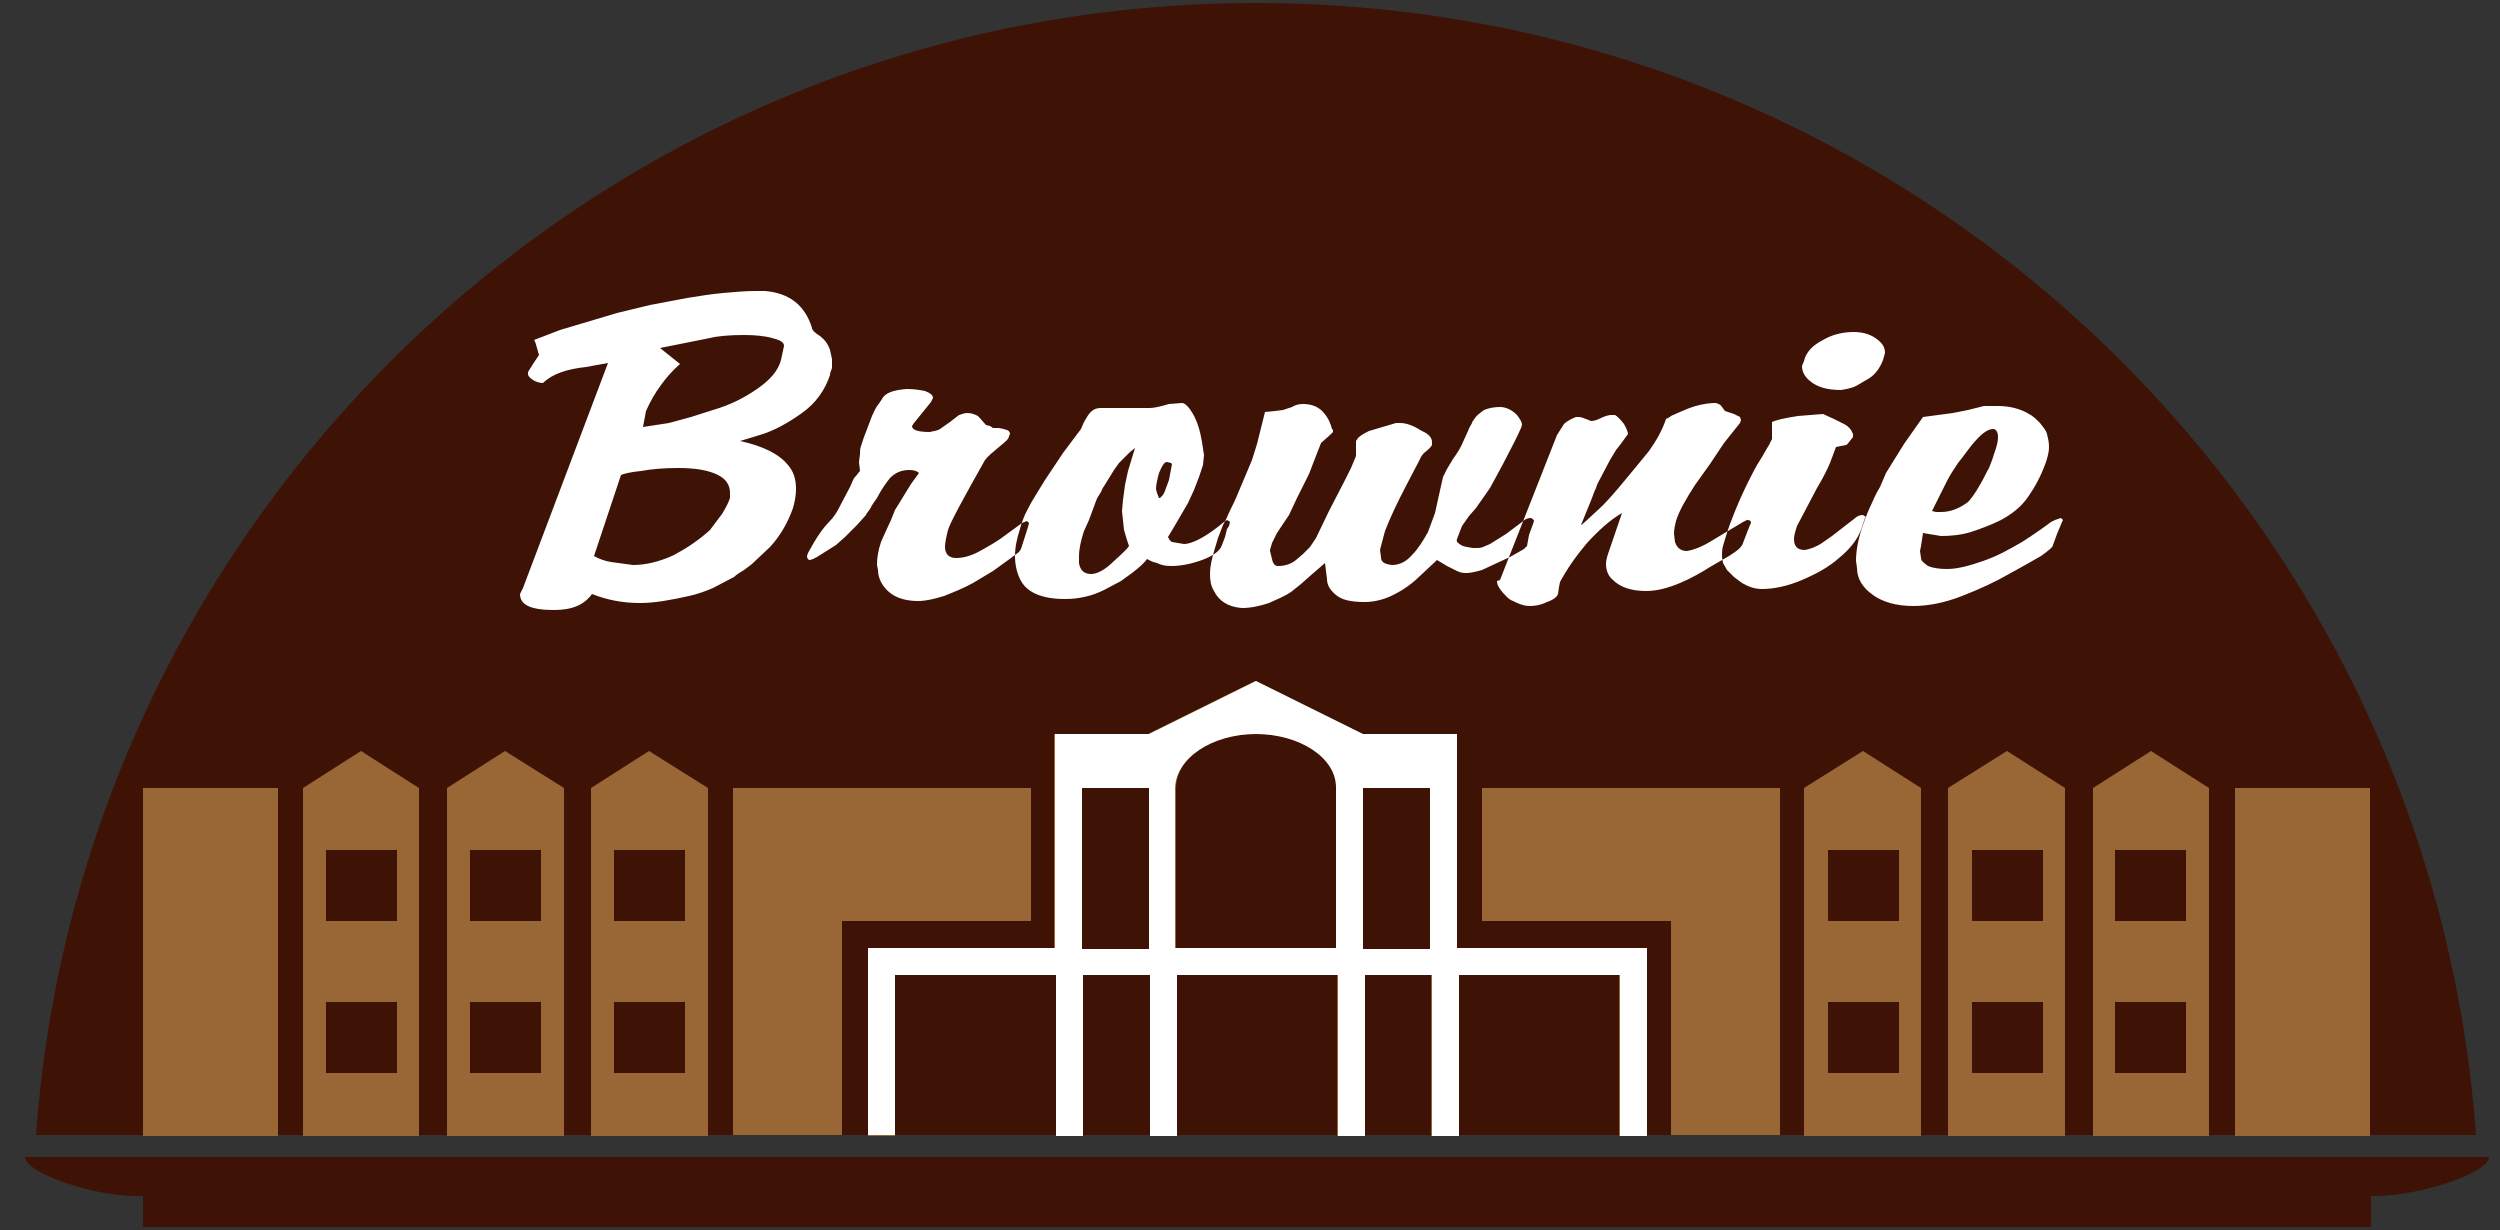 <svg xmlns="http://www.w3.org/2000/svg" viewBox="0 0 250 123"><rect x="0" y="0" width="250" height="123" fill="#333333" stroke="none"/><g fill-rule="evenodd" clip-rule="evenodd"><path fill="#3E1306" d="M125.6.3c64.5 0 117.4 49.9 122 113.2H3.6C8.2 50.2 61.1.3 125.6.3z"/><path fill="#996735" d="M108.2 78.8h6.7v16.1h-6.7V78.8zm-5.1 13.3H84.2v21.4H73.3V78.8h29.8v13.3zm120.4 21.5H237V78.8h-13.5v34.8zm-2.6 0V78.8l-5.8-3.7-5.8 3.7v34.8h11.6zm-9.4-6.3v-7.1h7.1v7.1h-7.1zm-28.7-15.2h7.1V85h-7.1v7.1zm0 15.2h7.1v-7.1h-7.1v7.1zm14.4 0h7.1v-7.1h-7.1v7.1zm0-15.2h7.1V85h-7.1v7.1zm14.3 0V85h7.1v7.1h-7.1zm-25.2-17l5.8 3.7v34.8h-11.7V78.8l5.9-3.7zm14.4 0l5.8 3.7v34.8h-11.7V78.8l5.9-3.7zm-52.5 17h18.9v21.4H178V78.8h-29.8v13.3zM27.8 113.6H14.3V78.8h13.5v34.8zm2.5 0V78.8l5.8-3.7 5.8 3.7v34.8H30.3zm9.4-6.3v-7.1h-7.1v7.1h7.1zm28.8-15.2h-7.1V85h7.1v7.1zm0 15.2h-7.1v-7.1h7.1v7.1zm-14.4 0H47v-7.1h7.1v7.1zm0-15.2H47V85h7.1v7.1zm-14.4 0V85h-7.1v7.1h7.1zm25.2-17l-5.8 3.7v34.8h11.7V78.8l-5.9-3.7zm-14.4 0l-5.8 3.7v34.8h11.7V78.8l-5.9-3.7zm92.5 3.7h-6.7v16.1h6.7V78.8zm21.4 16h-18.8V73.4h-9.4l-10.7-5.3-10.7 5.3h-9.4v21.4H86.8v18.8h2.7V97.5h16.1v16.1h2.7V97.5h6.7v16.1h2.7V97.5h16v16.1h2.7V97.5h6.7v16.1h2.7V97.5h16.1v16.1h2.7V94.8h-.2zm-38.8-21.4c4.4 0 8 2.4 8 5.3v16.1h-16v-16c0-3 3.6-5.4 8-5.4z"/><path fill="#FFF" d="M58.6 36.7c-1.9.2-3.4.7-4.3 1.6-.3 0-.7-.1-1-.3-.3-.2-.5-.4-.5-.6v-.2l.5-.8.6-.9-.2-.7c-.1-.4-.2-.7-.3-.8l2.6-1 5.7-1.7 3.3-.8 3.7-.7c1.2-.2 2.5-.4 3.6-.5 1.2-.1 2.2-.2 3.2-.2h1c2.4.2 4 1.4 4.7 3.7 0 .2.3.5.8.8.5.4.8.8 1 1.4l.2.9v.9c-.1.3-.2.5-.2.7-.5 1.5-1.4 2.8-2.8 3.8s-2.7 1.7-3.9 2.1l-1.3.4-1 .3c2.3.5 3.9 1.3 4.8 2.4.6.7.8 1.5.8 2.4 0 .6-.1 1.2-.3 1.9-.5 1.4-1.2 2.7-2.3 3.9l-1.7 1.6c-.2.2-.5.4-.9.7-.3.2-.7.4-1 .7l-2.1 1.1c-.7.3-1.5.6-2.4.8-1.8.4-3.4.7-4.9.7-1.7 0-3.3-.3-4.8-.9-.8 1.1-2 1.6-3.8 1.6-2.3 0-3.4-.5-3.4-1.6l.3-.6 8.5-22.5-2.2.4zm3.5 10.8l-2.7 8.1c.5.3 1.1.5 1.7.6l2.2.3c1.2 0 2.6-.3 4.1-1 1.3-.7 2.5-1.5 3.6-2.5l1.2-1.6c.3-.5.6-1 .8-1.6v-.5c0-.8-.4-1.4-1.2-1.8-1-.5-2.3-.7-4-.7-1.4 0-2.6.1-3.7.3-1.1.1-1.8.3-2 .4zM66 34.8l2 1.6c-.8.7-1.4 1.4-1.9 2.1-.6.8-1.1 1.7-1.5 2.6l-.3 1.6 2.6-.4 2.2-.6 2.2-.7c1.7-.5 3.1-1.2 4.4-2.1 1.3-.9 2.1-1.8 2.4-2.9l.3-1.4c0-.4-.4-.6-1.2-.8-.7-.2-1.7-.3-2.8-.3-1.4 0-2.6.1-3.4.3l-5 1zm20 12.3c-.2.2-.3.4-.5.6-.2.2-.3.6-.5 1l-1 1.9c-.3.6-.6 1.1-1.1 1.6-.6.6-1.3 1.6-2.1 3.1l-.1.3c0 .2.1.4.3.4l.3-.1.4-.2 1.9-1.2.9-.8 1.2-1.2.9-1c0-.1.2-.3.4-.6.2-.4.4-.7.7-1.1.4-.8.9-1.5 1.3-2 .5-.5 1.1-.8 1.9-.8.5 0 .8.1 1 .3l-.8 1.1-1.6 2.6-.4 1-.6 1.3-.4.9c-.3.9-.4 1.6-.4 2.3l.1.5c0 .8.4 1.6 1.1 2.2.7.6 1.7.9 2.9.9.8 0 1.6-.2 2.6-.5 1-.4 2-.8 2.9-1.3l2-1.2 1.8-1.3.4-.3.4-.3.2-.3.7-2.2.1-.4-.2-.2-.5.2-1.5 1.1c-.9.7-1.8 1.2-2.7 1.7-.9.5-1.7.7-2.4.7s-1.1-.4-1.1-1.1c0-.4.1-.9.3-1.7.2-.7 1.5-3.1 3.7-7 .3-.4.8-.8 1.4-1.3.6-.5 1-.8 1-1.1l.1-.2c0-.2-.1-.3-.3-.4-.3-.1-.7-.2-.9-.2h-.5l-.3-.2-.4-.1-.8-.9c-.4-.2-.7-.3-1.1-.3-.2 0-.5.1-.8.2l-.9.7-1 .7c-.3.2-.7.2-1 .3-1.2 0-1.8-.2-1.8-.6l.2-.3 1.7-2.1.1-.2.1-.2c0-.3-.3-.5-.8-.7-.5-.1-1.1-.2-1.8-.2-1.4.1-2.2.4-2.5 1-.3.5-.6.8-.6.9-.1.1-.2.4-.4.8l-.8 2.1-.3.9c-.1.3-.1.5-.1.8l-.1.8.1.9zm32.2-6.8c.3 0 .7.4 1.1 1.1.4.7.7 1.6.9 2.8l.2 1.3-.1 1-.4 1.2-.5 1.3-.6 1.3-1.4 2.4-.6 1c.1.2.2.4.4.5l1.2.2c.8 0 2.2-.7 4-2.2l.3-.2c.2.1.3.2.3.2l-.1.4-.2.3-.2.8-.3.8c-.2.6-.9 1.1-2 1.5-1.1.4-2.1.6-3.1.6-.6 0-1-.1-1.4-.3-.5-.1-.8-.3-1-.4-.2.3-.7.8-1.5 1.4l-1.1.8-1.7.9c-1.2.6-2.5.9-3.9.9-2.4 0-3.9-.7-4.5-2-.3-.6-.5-1.4-.5-2.3 0-.9.2-1.8.5-2.7.1-.5.3-.9.4-1.2.1-.3.4-.8.7-1.4l.6-1 .8-1.3 1.8-2.7 1.8-2.4.3-.7c.3-.5.5-.9.8-1.1.2-.2.5-.3.9-.3h4.9c.3 0 .9-.1 1.9-.4l1.3-.1zM108.9 52l-.5 1.1c-.3.9-.5 1.8-.5 2.5v.7c.1.7.5 1.1 1.2 1.1.6 0 1.4-.4 2.3-1.3.9-.8 1.4-1.3 1.5-1.5l-.2-.6-.3-1-.2-1.9.1-1.1.2-1.5.3-1.4.7-2.3-.5.4-1.1 1.1-.5.7-.8 1.3c-.2.3-.4.6-.5.9-.2.3-.4.6-.5.9l-.7 1.9zm7.1-2.2l.2-.2c.2-.2.3-.5.4-.8l.3-.8.3-1.6-.1-.1-.4-.1c-.3 0-.5.4-.8 1.1-.2.7-.3 1.3-.3 1.6l.1.4.2.5h.1zm12.3-8.8l-.8.1-1 .1-.8 3.2-.5 1.6-1.6 3.8c-.3.7-.6 1.2-.8 1.7-.2.5-.4.8-.5 1l-.5 1.3-.3 1c-.3 1-.5 1.8-.5 2.6 0 .7.1 1.2.4 1.7.5 1 1.4 1.6 2.8 1.7.9 0 1.8-.2 2.7-.5.9-.4 1.6-.7 2.2-1.1l1-.8.9-.8 1.5-1.3.2 1.6c0 .6.3 1.1.9 1.6s1.5.7 2.9.7c1 0 2.1-.3 3-.8 1-.5 1.9-1.2 2.6-1.9l1.6-1.5 1 .6 1 .5c.4.2.7.2 1 .2.3 0 .8-.1 1.5-.3l1.5-.7 1.3-.6.7-.4.7-.4.3-.3.2-1.1.4-1.1.1-.3c0-.1-.1-.2-.3-.3-.3 0-.6.1-.9.4l-1.6 1.2-1.6 1c-.2.1-.5.2-.7.3-.2.1-.5.1-.7.1h-.3c-.7-.1-1.1-.2-1.2-.3-.3-.2-.5-.3-.4-.6l.5-1.3.7-1 .7-.8 1.4-2 1.3-2.4c.9-1.7 1.5-2.9 1.8-3.6l.1-.3c0-.3-.2-.6-.5-1-.5-.5-1.1-.8-1.7-.8-.6 0-1.1.1-1.6.3-.4.3-.7.5-.9.8-.2.3-.3.4-.3.5-.1.2-.3.5-.4.8l-.5 1.1c-.2.5-.5 1-1 1.7l-.6 1-.4.8-.8 3.6-.7 1.9c-.5.9-1 1.7-1.6 2.3-.6.7-1.3 1-2 1-.8-.1-1.1-.3-1.1-.8l-.1-.7.1-.4.4-1.5c.5-1.3 1.2-2.8 2.2-4.7l1.2-2.3c.1-.2.2-.5.5-.8.5-.4.7-.6.8-.8v-.3c0-.4-.3-.8-1-1.1-.8-.5-1.5-.8-2.2-.8h-.4l-2.7.8c-.4.2-.8.4-1.1.7l-.2.3v1.5l-.5 1.2-.7 1.4-1.5 2.9-1.3 2.7-.6.9-.7.7-.7.6c-.5.4-1.1.6-1.8.6-.3 0-.5-.2-.6-.7l-.2-.8V55l.2-.7.5-1 1.2-1.8.8-1.7 1.2-2.4.5-1.3.7-1.8.9-.8.3-.3V43l-.1-.1c-.1-.4-.3-1-.8-1.6-.5-.6-1.2-.9-2.1-.9-.4 0-.8.1-1.1.3l-.9.3zM150 58l5.7-14.5.7-1.1c.3-.3.7-.5 1.2-.7h.3c.2 0 .4.1.7.2l.5.2c.3 0 .6-.1 1-.3.4-.2.8-.3 1-.3h.4c.2.1.5.4.9.9.3.5.4.9.4 1l-.8 1.1-.4.5-.6 1-1 1.9c-.1.2-.3.5-.4.9-.2.4-.3.7-.4 1l-1.1 2.7c.1 0 .7-.6 1.8-1.6s2.7-3 5-5.8c.7-1 1.3-2 1.7-3.2.2-.1.4-.2.5-.3.4-.2.9-.4 1.6-.7 1-.4 2-.6 2.9-.6.3.1.5.2.6.4l.3.4.9.3.6.3.1.3-.1.3-1.6 2-1.4 2.1-1.5 2.1c-.9 1.4-1.6 2.6-1.9 3.6-.1.4-.2.8-.2 1.3l.1.8c.2.6.6.9 1.2.9.6-.1 1.5-.4 2.6-1.1l3-1.8.4-.2c.3 0 .4.1.4.3l-.1.2-.2.5-.5 1.3c-.1.4-.6.8-1.4 1.3l-1.9 1.1c-.8.5-1.8 1.1-3 1.6s-2.3.8-3.4.8c-1.5 0-2.6-.4-3.3-1.1-.5-.4-.7-1-.7-1.6 0-.3.1-.7.2-1l1.4-4.1c-1.2.7-2.3 1.7-3.5 3-1.1 1.3-2 2.6-2.7 3.9l-.1.5-.1.7c-.1.3-.5.6-1.1.8-.6.3-1.2.4-1.7.4-.6 0-1.1-.2-1.7-.5-.3-.1-.5-.3-.7-.5-.2-.2-.4-.4-.6-.7-.2-.3-.3-.5-.3-.8l.3-.1zm30.4-21.9c.2-.9.9-1.6 1.9-2.1 1-.6 2.1-.8 3.1-.8s1.8.3 2.4.8c.5.4.7.8.7 1.3l-.2.7c-.3.8-.8 1.5-1.5 1.9l-1.2.7c-.4.2-.9.3-1.5.4-1.4 0-2.4-.3-3.1-.9-.5-.4-.8-.9-.8-1.5l.2-.5zm3.2 8.6l1-.2c.1 0 .3-.3.7-.8v-.2c0-.2-.1-.3-.2-.5-.2-.3-.5-.5-.7-.6l-1-.5-1.1-.5-2.5.2c-1.3.2-2.2.4-2.6.6v1.7l-.3.6-.3.5-.4.7-.5.8c-1.1 2-2 4-2.7 5.9-.4 1.1-.6 1.9-.7 2.2-.1.3-.1.7-.1 1.1l.1.6.4.7.7.7.8.6c.7.4 1.3.6 2 .6 1.2 0 2.6-.3 4-.9 1.4-.6 2.7-1.3 3.7-2.2 1.1-.9 1.8-1.8 2.2-2.8l.4-1.2.1-.1-.3-.2c-.3 0-.6.1-.9.4l-1.3 1-.9.7-1 .7c-.6.4-1.2.6-1.7.7-.8 0-1.1-.4-1.1-1.1 0-.3.1-.7.3-1.3l2-3.8c.6-1 1-1.8 1.3-2.5.2-.5.4-1.1.6-1.6zm21.5 7.5l.4-.2.6-.2.2.2-.1.2-.5 1.2-.4 1.1c0 .2-.5.6-1.2 1.1l-1.4.8-1.8 1c-1.4.8-2.9 1.5-4.7 2.2-1.8.7-3.4 1-4.9 1-.8 0-1.6-.1-2.3-.3-.7-.2-1.3-.5-1.7-.8-1-.7-1.6-1.6-1.6-2.7l-.1-.7c0-1 .2-2.1.6-3.3.4-1.2.7-1.9.9-2.3.2-.4.4-1 .9-1.8l.6-1.4 1.8-2.9 1.9-2.7 3-.4 1.5-.3 1.6-.4h1.4c1.2 0 2.3.3 3.1.8.4.2.7.5 1.1.9.3.4.6.7.7 1.1.1.4.2.8.2 1.3 0 .4-.1.9-.3 1.5-.5 1.4-1.1 2.5-1.8 3.5s-1.6 1.7-2.7 2.3c-1 .5-2.1.9-3 1.2-1 .3-2 .4-3 .4l-1.2-.2-.6-.1-.2 1.3-.1.5.1.7c0 .3.3.5.7.8.5.2 1.1.3 1.9.3 1 0 2.2-.3 3.6-.8.6-.2 1.3-.5 1.9-.8.6-.3 1.3-.7 2-1.1 1.1-.7 2.1-1.4 2.9-2zm-8.3-2c.2-.2.7-.8 1.3-1.9.3-.5.5-1 .8-1.5.2-.5.4-1 .5-1.4.3-.8.4-1.3.4-1.7 0-.5-.2-.8-.5-.8-.6 0-1.3.6-2.2 1.7-.4.5-.8 1.1-1.3 1.7-.4.6-.8 1.2-1.1 1.8l-1.5 3 .4.1h.5c1 0 1.9-.4 2.7-1z"/><path fill="#3E1306" d="M125.6 122.7H14.3v-3.1c-4.7.2-11.8-2.3-11.8-3.9h246.4c0 1.6-7.1 4-11.8 3.9v3.1H125.6z"/><path fill="#FFF" d="M108.2 78.8h6.7v16.1h-6.7V78.8zm34.8 0h-6.7v16.1h6.7V78.8zm21.4 16h-18.7V73.4h-9.4l-10.7-5.3-10.7 5.3h-9.4v21.4H86.8v18.7h2.7v-16h16.1v16.1h2.7V97.5h6.7v16.1h2.7V97.5h16.1v16.1h2.7V97.5h6.7v16.1h2.7V97.5H162v16.1h2.7V94.8h-.3zm-38.8-21.4c4.4 0 8 2.4 8 5.3v16.1h-16.1v-16c.1-3 3.7-5.4 8.1-5.4z"/></g></svg>